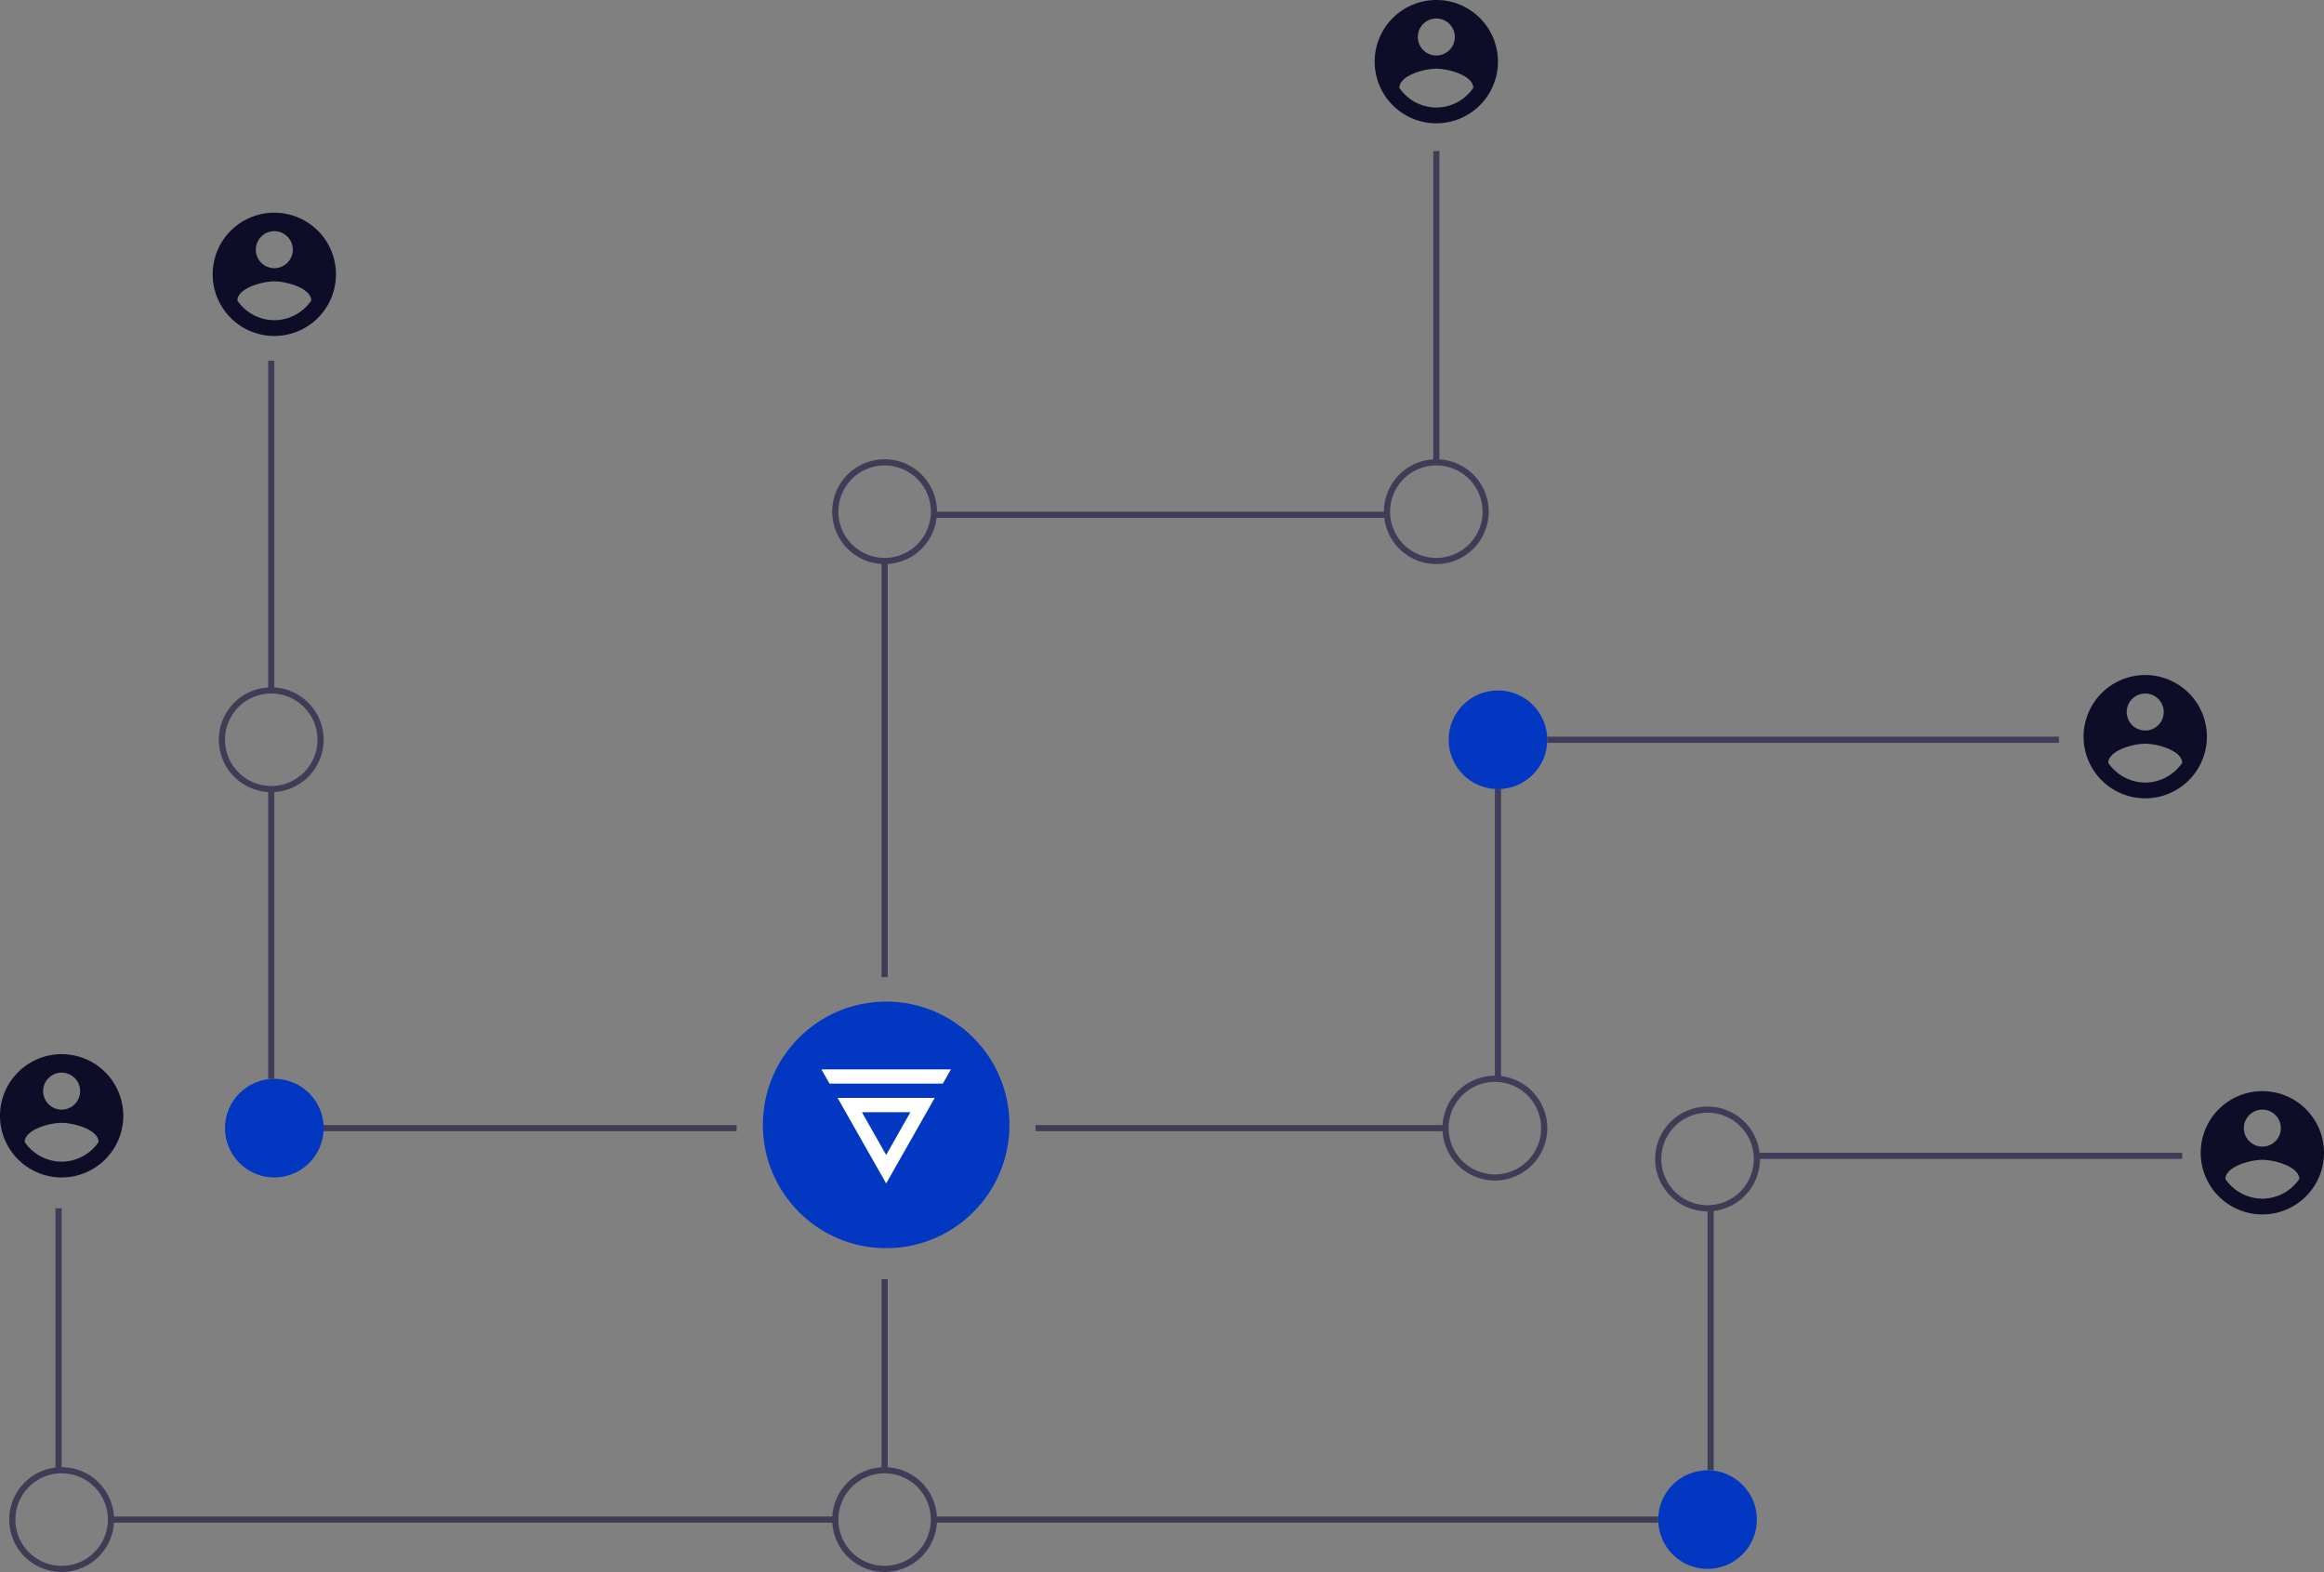 <svg xmlns="http://www.w3.org/2000/svg" width="754" height="510" viewBox="0 0 754 510">
  <rect x="0" y="0" width="754" height="510" fill="#808080" stroke="none"/>
  <g id="Group_252" data-name="Group 252" transform="translate(-979.494 -847.052)">
    <g id="undraw_nakamoto_-2-iv6" transform="translate(753 847.052)">
      <rect id="Rectangle_23" data-name="Rectangle 23" width="2" height="107" transform="translate(313.494 117)" fill="#3f3d56"/>
      <rect id="Rectangle_24" data-name="Rectangle 24" width="2" height="94.149" transform="translate(313.494 255.85)" fill="#3f3d56"/>
      <rect id="Rectangle_25" data-name="Rectangle 25" width="155" height="2" transform="translate(310.494 365)" fill="#3f3d56"/>
      <rect id="Rectangle_26" data-name="Rectangle 26" width="2" height="85" transform="translate(244.494 392)" fill="#3f3d56"/>
      <rect id="Rectangle_27" data-name="Rectangle 27" width="235" height="2" transform="translate(262.494 492)" fill="#3f3d56"/>
      <path id="Path_498" data-name="Path 498" d="M623.247,551.052" transform="translate(-109.753 -74.052)" fill="none" stroke="#3f3d56" stroke-miterlimit="10" stroke-width="2"/>
      <path id="Path_499" data-name="Path 499" d="M623.247,469.052" transform="translate(-109.753 -74.052)" fill="none" stroke="#3f3d56" stroke-miterlimit="10" stroke-width="2"/>
      <rect id="Rectangle_28" data-name="Rectangle 28" width="2" height="101" transform="translate(691.494 49)" fill="#3f3d56"/>
      <rect id="Rectangle_29" data-name="Rectangle 29" width="147.034" height="2" transform="translate(529.46 166)" fill="#3f3d56"/>
      <rect id="Rectangle_30" data-name="Rectangle 30" width="2" height="135" transform="translate(512.494 182)" fill="#3f3d56"/>
      <path id="Path_500" data-name="Path 500" d="M424.247,331.052a17,17,0,1,1,17-17,17,17,0,0,1-17,17Zm0-32a15,15,0,1,0,15,15A15,15,0,0,0,424.247,299.052Z" transform="translate(-109.753 -74.052)" fill="#3f3d56"/>
      <path id="Path_501" data-name="Path 501" d="M356.247,584.052a17,17,0,1,1,17-17A17,17,0,0,1,356.247,584.052Zm0-32a15,15,0,1,0,15,15A15,15,0,0,0,356.247,552.052Z" transform="translate(-109.753 -74.052)" fill="#3f3d56"/>
      <circle id="Ellipse_4" data-name="Ellipse 4" cx="16" cy="16" r="16" transform="translate(299.494 350)" fill="#0137c1"/>
      <rect id="Rectangle_31" data-name="Rectangle 31" width="166" height="2" transform="translate(728.494 239)" fill="#3f3d56"/>
      <rect id="Rectangle_32" data-name="Rectangle 32" width="2" height="94.149" transform="translate(711.494 255.85)" fill="#3f3d56"/>
      <rect id="Rectangle_33" data-name="Rectangle 33" width="133" height="2" transform="translate(562.494 365)" fill="#3f3d56"/>
      <rect id="Rectangle_34" data-name="Rectangle 34" width="138" height="2" transform="translate(796.494 374)" fill="#3f3d56"/>
      <rect id="Rectangle_35" data-name="Rectangle 35" width="2" height="85" transform="translate(780.494 392)" fill="#3f3d56"/>
      <rect id="Rectangle_36" data-name="Rectangle 36" width="235" height="2" transform="translate(529.494 492)" fill="#3f3d56"/>
      <rect id="Rectangle_37" data-name="Rectangle 37" width="2" height="62" transform="translate(512.494 415)" fill="#3f3d56"/>
      <circle id="Ellipse_5" data-name="Ellipse 5" cx="16" cy="16" r="16" transform="translate(696.494 224)" fill="#0137c1"/>
      <path id="Path_502" data-name="Path 502" d="M802.247,257.052a17,17,0,1,1,17-17A17,17,0,0,1,802.247,257.052Zm0-32a15,15,0,1,0,15,15,15,15,0,0,0-15-15Z" transform="translate(-109.753 -74.052)" fill="#3f3d56"/>
      <path id="Path_503" data-name="Path 503" d="M623.247,257.052a17,17,0,1,1,17-17A17,17,0,0,1,623.247,257.052Zm0-32a15,15,0,1,0,15,15,15,15,0,0,0-15-15Z" transform="translate(-109.753 -74.052)" fill="#3f3d56"/>
      <path id="Path_504" data-name="Path 504" d="M890.247,467.052a17,17,0,1,1,17-17A17,17,0,0,1,890.247,467.052Zm0-32a15,15,0,1,0,15,15A15,15,0,0,0,890.247,435.052Z" transform="translate(-109.753 -74.052)" fill="#3f3d56"/>
      <circle id="Ellipse_6" data-name="Ellipse 6" cx="16" cy="16" r="16" transform="translate(764.494 477)" fill="#0137c1"/>
      <path id="Path_505" data-name="Path 505" d="M623.247,584.052a17,17,0,1,1,17-17A17,17,0,0,1,623.247,584.052Zm0-32a15,15,0,1,0,15,15A15,15,0,0,0,623.247,552.052Z" transform="translate(-109.753 -74.052)" fill="#3f3d56"/>
      <path id="Path_506" data-name="Path 506" d="M821.247,457.052a17,17,0,1,1,17-17A17,17,0,0,1,821.247,457.052Zm0-32a15,15,0,1,0,15,15A15,15,0,0,0,821.247,425.052Z" transform="translate(-109.753 -74.052)" fill="#3f3d56"/>
      <path id="Path_507" data-name="Path 507" d="M356.247,416.052a20,20,0,1,0,20,20,20,20,0,0,0-20-20Zm0,6a6,6,0,1,1-6,6,6,6,0,0,1,6-6Zm0,28.885a14.57,14.57,0,0,1-12-6.4c.1-4,8-6.2,12-6.2s11.9,2.2,12,6.2a14.594,14.594,0,0,1-12,6.4Z" transform="translate(-109.753 -74.052)" fill="#0d0d27"/>
      <path id="Path_508" data-name="Path 508" d="M425.247,143.052a20,20,0,1,0,20,20,20,20,0,0,0-20-20Zm0,6a6,6,0,1,1-6,6A6,6,0,0,1,425.247,149.052Zm0,28.885a14.57,14.57,0,0,1-12-6.4c.1-4,8-6.2,12-6.2s11.9,2.2,12,6.2a14.594,14.594,0,0,1-12,6.4Z" transform="translate(-109.753 -74.052)" fill="#0d0d27"/>
      <path id="Path_509" data-name="Path 509" d="M802.247,74.052a20,20,0,1,0,20,20,20,20,0,0,0-20-20Zm0,6a6,6,0,1,1-6,6A6,6,0,0,1,802.247,80.052Zm0,28.885a14.57,14.57,0,0,1-12-6.4c.1-4,8-6.2,12-6.2s11.9,2.2,12,6.2a14.594,14.594,0,0,1-12,6.4Z" transform="translate(-109.753 -74.052)" fill="#0d0d27"/>
      <path id="Path_510" data-name="Path 510" d="M1032.247,293.052a20,20,0,1,0,20,20A20,20,0,0,0,1032.247,293.052Zm0,6a6,6,0,1,1-6,6,6,6,0,0,1,6-6Zm0,28.885a14.57,14.57,0,0,1-12-6.4c.1-4,8-6.2,12-6.2s11.9,2.2,12,6.2a14.594,14.594,0,0,1-12,6.4Z" transform="translate(-109.753 -74.052)" fill="#0d0d27"/>
      <path id="Path_511" data-name="Path 511" d="M1070.247,428.052a20,20,0,1,0,20,20A20,20,0,0,0,1070.247,428.052Zm0,6a6,6,0,1,1-6,6,6,6,0,0,1,6-6Zm0,28.885a14.57,14.57,0,0,1-12-6.4c.1-4,8-6.2,12-6.2s11.9,2.2,12,6.2a14.594,14.594,0,0,1-12,6.4Z" transform="translate(-109.753 -74.052)" fill="#0d0d27"/>
      <path id="Path_512" data-name="Path 512" d="M628.466,427.719l-5.99,34.637c6.791,2.441,27.721,12.4,31.112-7.2C657.123,434.718,635.256,430.16,628.466,427.719Z" transform="translate(-130.475 -74.052)" fill="#0137c1"/>
    </g>
    <circle id="Ellipse_8" data-name="Ellipse 8" cx="40" cy="40" r="40" transform="translate(1227 1172)" fill="#0137c1"/>
    <path id="some" d="M28.875,14.736,21,28.611,13.125,14.736Zm7.876-4.625H5.249L21,37.861ZM0,.861,2.626,5.485H39.375L42,.861Z" transform="translate(1246 1193.14)" fill="#fff"/>
  </g>
</svg>
